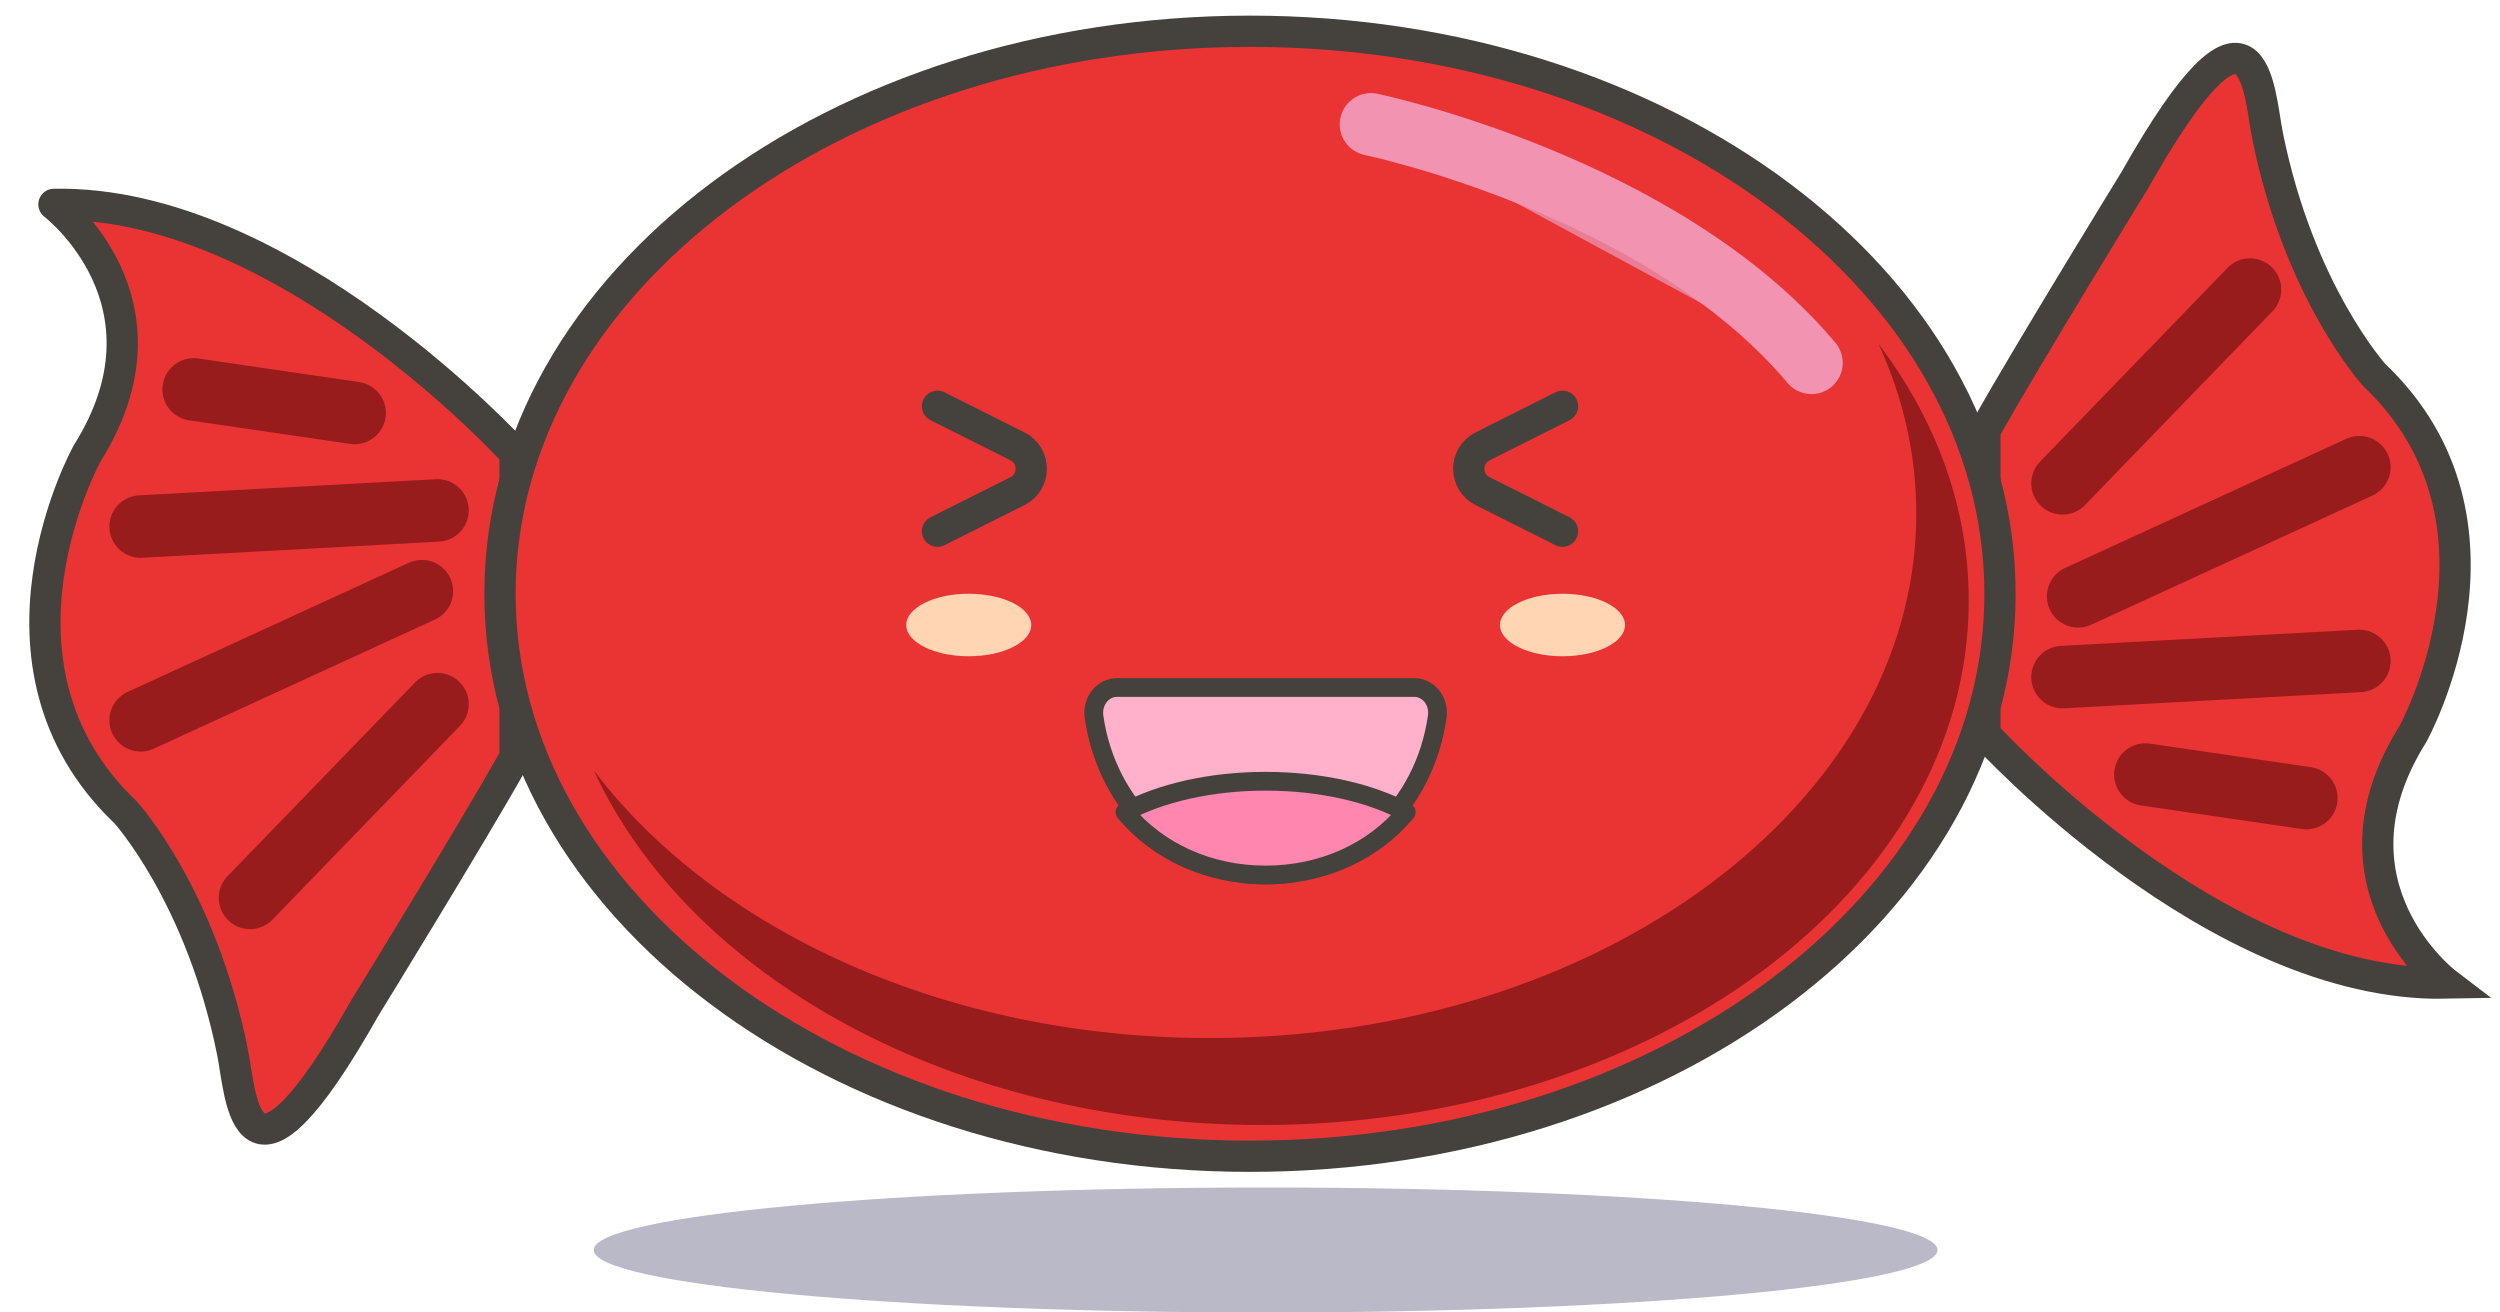 <svg xmlns="http://www.w3.org/2000/svg" width="80" height="42" viewBox="0 0 80 42">
  <g fill="none" fill-rule="evenodd" transform="translate(1 1)">
    <path fill="#151444" d="M61,39 C61,40.104 51.374,41 39.5,41 C27.626,41 18,40.104 18,39 C18,37.896 27.626,37 39.5,37 C51.374,37 61,37.896 61,39" opacity=".3"/>
    <g stroke-linecap="round" stroke-linejoin="round" transform="translate(0 5)">
      <path fill="#EA3434" stroke="#45413C" d="M15.483,8.504 C15.483,8.504 8.105,0.393 0.726,0.54 C0.726,0.54 4.829,3.667 1.791,8.504 C1.791,8.504 -1.957,15.263 3.021,19.997 C3.021,19.997 5.433,22.646 6.44,27.666 C6.726,29.09 6.809,33.101 10.684,26.238 C10.684,26.238 14.03,20.802 15.483,18.231 L15.483,8.504 Z"/>
      <path stroke="#981C1C" stroke-width="2" d="M13 16.533L7 22.733M12.5 12.917L3.5 17.05M13 10.333L3.5 10.85M10.348 7.215L5.197 6.461"/>
    </g>
    <g transform="rotate(180 39 15.5)">
      <path fill="#EA3434" stroke="#45413C" d="M15.483,8.504 C15.483,8.504 8.105,0.393 0.726,0.54 C0.726,0.54 4.829,3.667 1.791,8.504 C1.791,8.504 -1.957,15.263 3.021,19.997 C3.021,19.997 5.433,22.646 6.44,27.666 C6.726,29.09 6.809,33.101 10.684,26.238 C10.684,26.238 14.03,20.802 15.483,18.231 L15.483,8.504 Z"/>
      <path stroke="#981C1C" stroke-linecap="round" stroke-linejoin="round" stroke-width="2" d="M13 16.533L7 22.733M12.5 12.917L3.5 17.05M13 10.333L3.5 10.85M10.348 7.215L5.197 6.461"/>
    </g>
    <path fill="#EA3434" d="M63,18.001 C63,27.941 52.255,36 39,36 C25.745,36 15,27.941 15,18.001 C15,8.059 25.745,0 39,0 C52.255,0 63,8.059 63,18.001"/>
    <path fill="#981C1C" d="M18,23.651 C21.874,28.763 29.251,32.217 37.716,32.217 C50.201,32.217 60.321,24.703 60.321,15.434 C60.321,13.532 59.895,11.704 59.11,10 C60.95,12.429 62,15.232 62,18.218 C62,27.486 51.88,35 39.395,35 C29.471,35 21.041,30.253 18,23.651 Z"/>
    <path stroke="#45413C" d="M63,18.001 C63,27.941 52.255,36 39,36 C25.745,36 15,27.941 15,18.001 C15,8.059 25.745,0 39,0 C52.255,0 63,8.059 63,18.001 Z"/>
    <g transform="translate(42 2)">
      <path fill="#EA7D96" d="M0.871,0.979 C0.871,0.979 10.188,2.923 14.967,8.611"/>
      <path stroke="#F294B1" stroke-linecap="round" stroke-linejoin="round" stroke-width="2" d="M0.871,0.979 C0.871,0.979 10.188,2.923 14.967,8.611"/>
    </g>
    <path fill="#FFD5B3" d="M51 19.002C51 19.552 50.105 20 49.001 20 47.895 20 47 19.552 47 19.002 47 18.448 47.895 18 49.001 18 50.105 18 51 18.448 51 19.002M28 19.002C28 19.552 28.896 20 29.999 20 31.103 20 32 19.552 32 19.002 32 18.448 31.103 18 29.999 18 28.896 18 28 18.448 28 19.002"/>
    <path stroke="#45413C" stroke-linecap="round" stroke-linejoin="round" d="M49 12L46.442 13.284C45.853 13.578 45.853 14.421 46.442 14.716L49 16M29 12L31.559 13.284C32.147 13.578 32.147 14.421 31.559 14.716L29 16"/>
    <path fill="#FFB0CA" d="M34.742,21 C34.526,21 34.32,21.103 34.18,21.281 C34.037,21.46 33.976,21.695 34.008,21.932 C34.419,24.838 36.722,27 39.501,27 C42.279,27 44.583,24.838 44.992,21.932 C45.024,21.695 44.963,21.46 44.823,21.281 C44.682,21.103 44.474,21 44.258,21 L34.742,21 Z"/>
    <path stroke="#45413C" stroke-linecap="round" stroke-linejoin="round" stroke-width=".6" d="M34.742,21 C34.526,21 34.32,21.103 34.18,21.281 C34.037,21.46 33.976,21.695 34.008,21.932 C34.419,24.838 36.722,27 39.501,27 C42.279,27 44.583,24.838 44.992,21.932 C45.024,21.695 44.963,21.46 44.823,21.281 C44.682,21.103 44.474,21 44.258,21 L34.742,21 Z"/>
    <path fill="#FF87AF" d="M44,24.988 C42.882,24.384 41.284,24 39.5,24 C37.718,24 36.118,24.384 35,24.988 C36.045,26.243 37.669,27 39.5,27 C41.33,27 42.956,26.243 44,24.988"/>
    <path stroke="#45413C" stroke-linecap="round" stroke-linejoin="round" stroke-width=".6" d="M44,24.988 C42.882,24.384 41.284,24 39.5,24 C37.718,24 36.118,24.384 35,24.988 C36.045,26.243 37.669,27 39.5,27 C41.33,27 42.956,26.243 44,24.988 Z"/>
  </g>
</svg>
